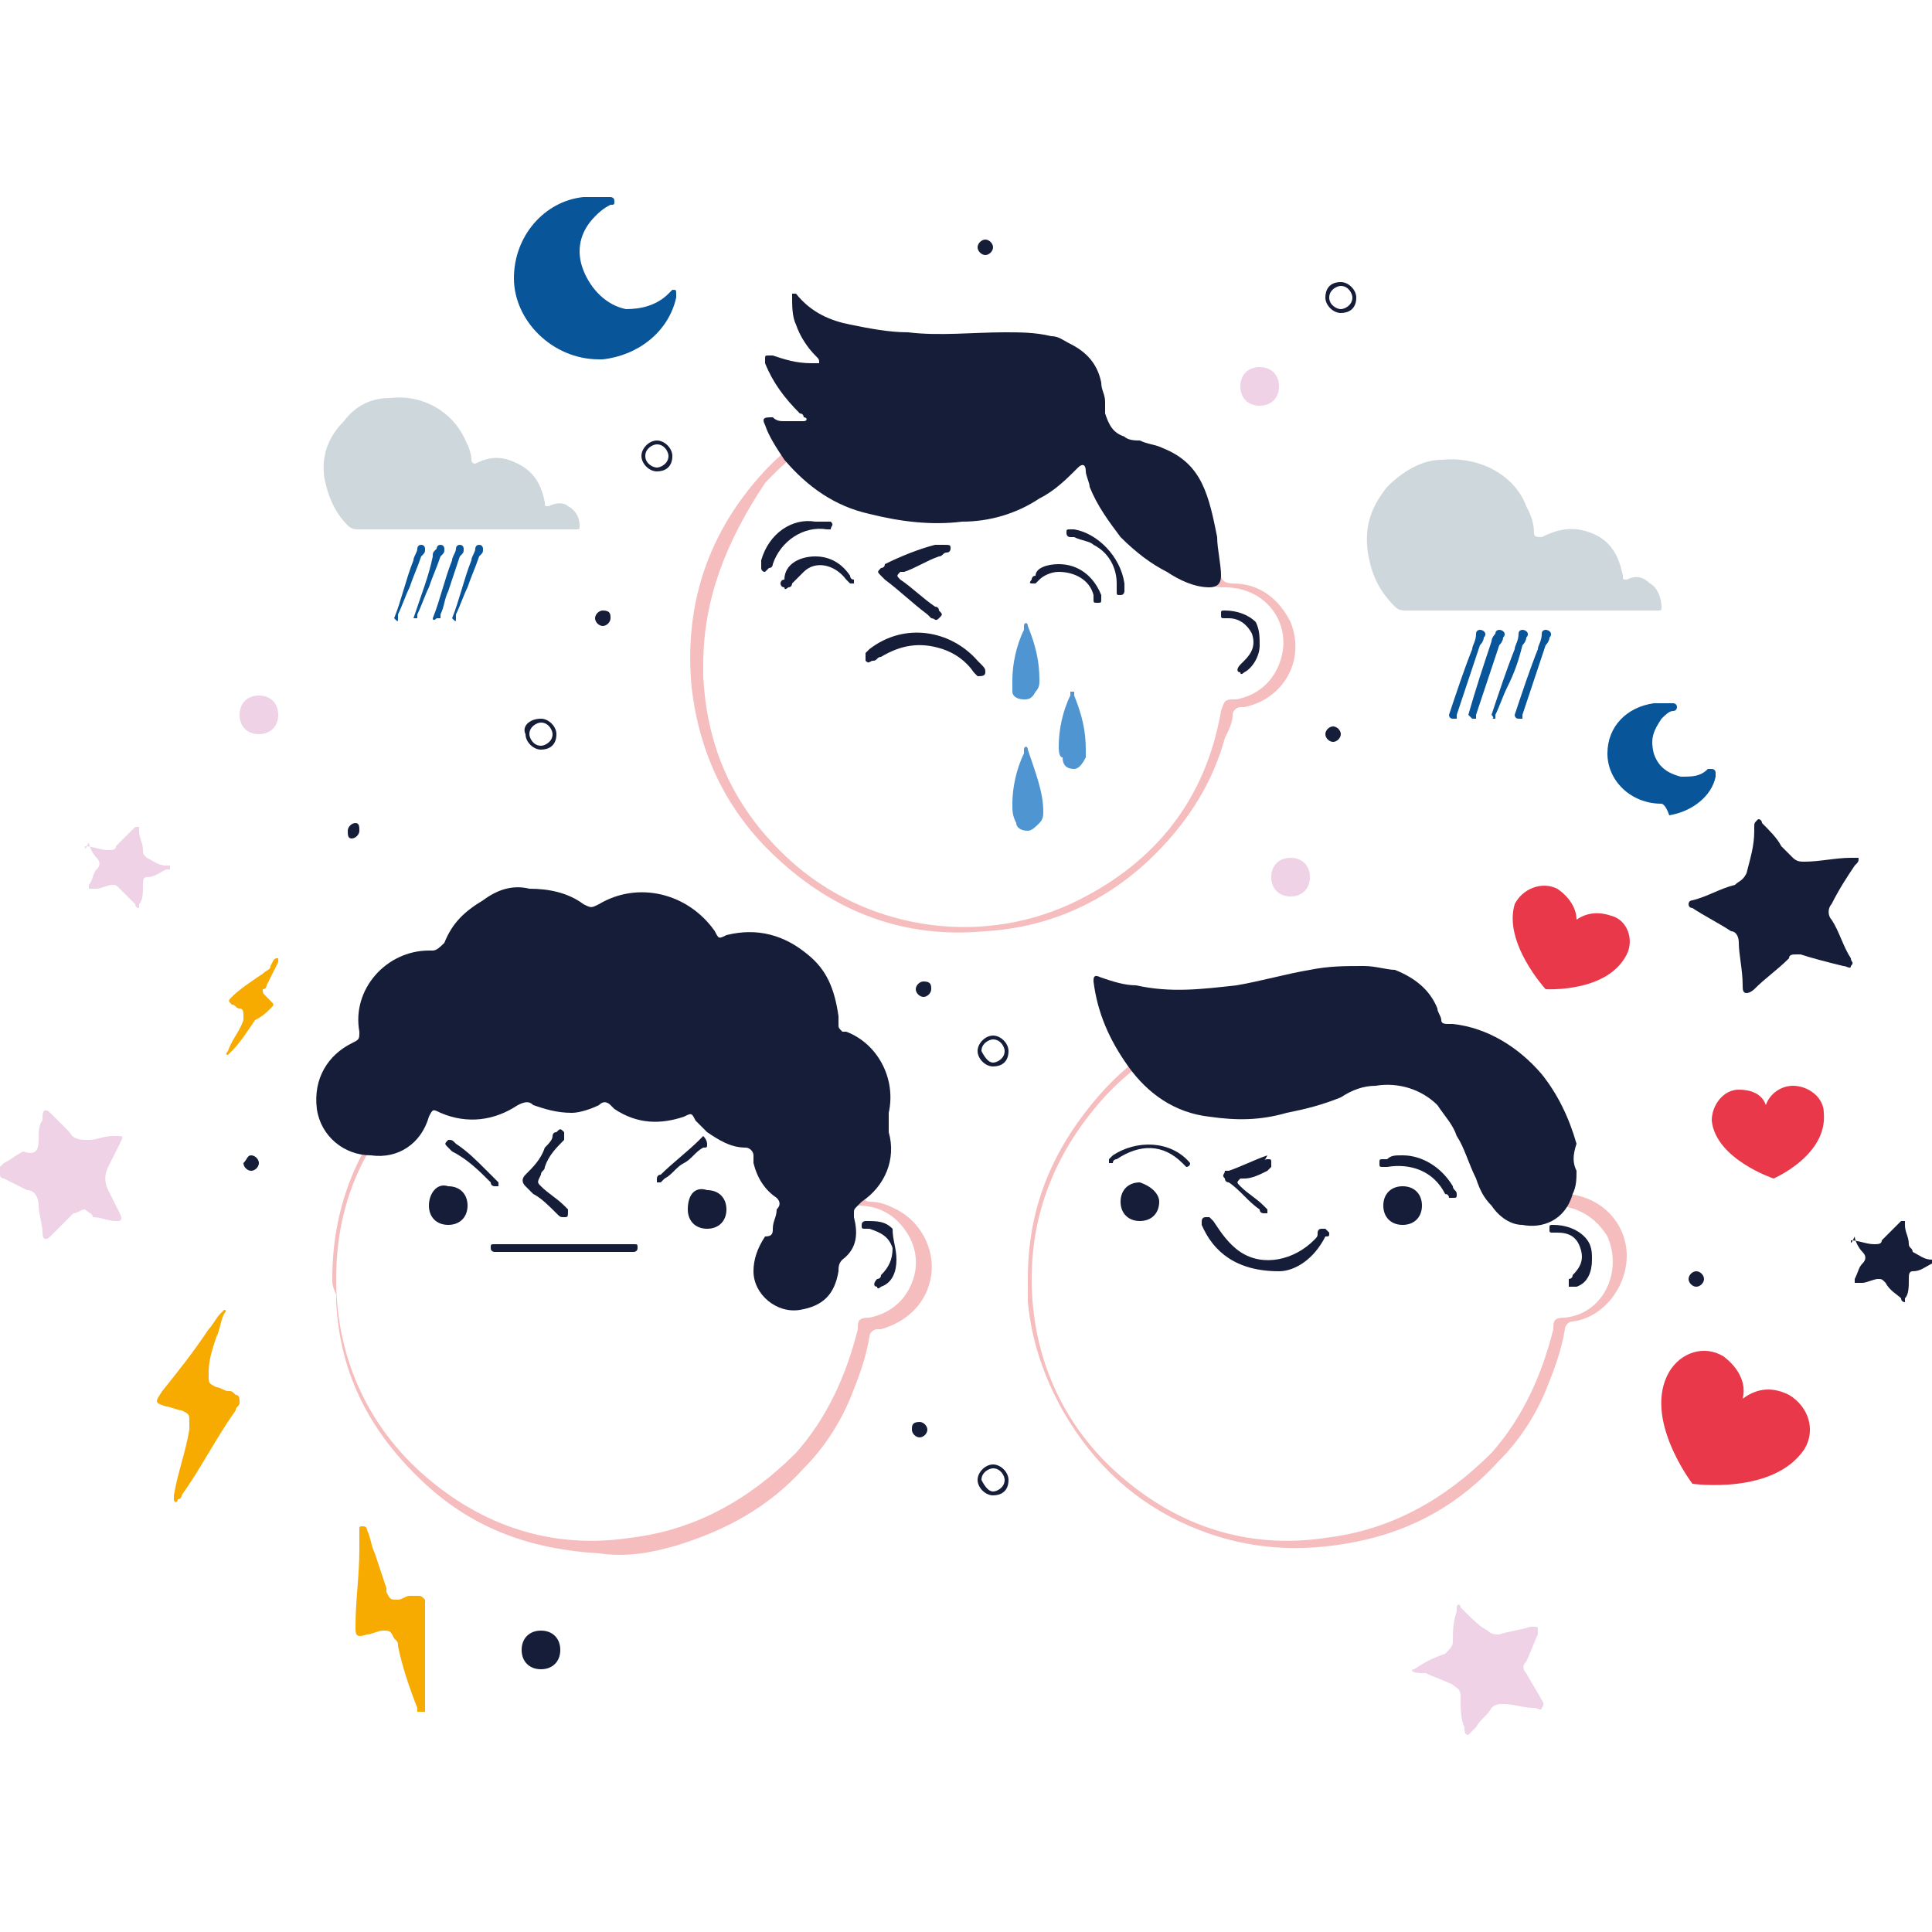 <?xml version="1.0" encoding="utf-8"?>
<!-- Generator: Adobe Illustrator 23.0.0, SVG Export Plug-In . SVG Version: 6.00 Build 0)  -->
<svg version="1.1" id="Capa_1" xmlns="http://www.w3.org/2000/svg" xmlns:xlink="http://www.w3.org/1999/xlink" x="0px" y="0px"
	 viewBox="0 0 50 50" style="enable-background:new 0 0 50 50;" xml:space="preserve">
<style type="text/css">
	.st0{fill:#F6BDBE;}
	.st1{fill:#151D38;}
	.st2{fill:#4E95D1;}
	.st3{fill:#E8384A;}
	.st4{fill:#EFD2E6;}
	.st5{fill:#F7AB00;}
	.st6{fill:#CED8DC;}
	.st7{fill:#09559A;}
</style>
<title>btn_actividades</title>
<g>
	<path class="st0" d="M26.6,33.1c0-1.8,0.6-3.3,1.8-4.7c1.2-1.4,2.8-2.2,4.6-2.3c2-0.2,3.8,0.4,5.3,1.7c0.9,0.8,1.5,1.7,1.9,2.8
		c0,0,0,0,0,0c0,0.2,0.2,0.3,0.4,0.3c0.9,0.1,1.5,0.8,1.5,1.6c0,0.8-0.6,1.6-1.4,1.7c-0.1,0-0.2,0.1-0.2,0.2
		c-0.1,0.6-0.3,1.1-0.5,1.6c-0.3,0.7-0.7,1.3-1.2,1.8c-1,1.1-2.2,1.8-3.7,2.1c-1.5,0.3-2.9,0.2-4.3-0.4c-1.4-0.6-2.5-1.6-3.3-3
		c-0.5-0.9-0.8-1.8-0.9-2.8C26.6,33.5,26.6,33.3,26.6,33.1z M33.5,26.3c-0.2,0-0.4,0-0.7,0c-1.8,0.2-3.3,1-4.4,2.3
		c-1.1,1.3-1.7,2.8-1.7,4.5c0,2,0.8,3.8,2.3,5.1c1.5,1.3,3.3,1.9,5.3,1.6c1.7-0.2,3.1-1,4.3-2.2c0.8-0.9,1.3-2,1.6-3.2
		c0-0.2,0-0.3,0.3-0.3c1-0.1,1.5-1.2,1.1-2.1c-0.3-0.5-0.8-0.8-1.4-0.8c-0.2,0-0.2,0-0.3-0.2c-0.1-0.3-0.2-0.6-0.3-0.9
		C38.5,27.8,36.2,26.3,33.5,26.3z"/>
	<path class="st0" d="M8.6,33.1c0-1.8,0.6-3.3,1.7-4.6c1.2-1.3,2.6-2.1,4.4-2.3c2-0.2,3.7,0.2,5.3,1.5c1,0.8,1.7,1.8,2.2,3
		c0,0.1,0,0.1,0.1,0.2c0,0.1,0.1,0.2,0.2,0.2c0.3,0,0.5,0.1,0.7,0.2c0.6,0.3,1,1,0.9,1.7c-0.1,0.7-0.6,1.2-1.3,1.4c0,0,0,0-0.1,0
		c-0.1,0-0.2,0.1-0.2,0.2c-0.1,0.6-0.3,1.1-0.5,1.6c-0.3,0.7-0.7,1.3-1.2,1.8c-0.9,1-2,1.6-3.3,2c-0.7,0.2-1.3,0.3-2,0.2
		c-1.7-0.1-3.2-0.6-4.5-1.8c-1.4-1.3-2.2-2.8-2.3-4.7c0-0.1,0-0.1,0-0.2C8.6,33.3,8.6,33.2,8.6,33.1z M15.5,26.3c-0.2,0-0.5,0-0.7,0
		c-1.7,0.2-3.1,0.9-4.3,2.2c-1.2,1.3-1.8,2.8-1.8,4.6c0,2,0.8,3.8,2.3,5.1c1.5,1.3,3.3,1.9,5.3,1.6c1.7-0.2,3.1-1,4.3-2.2
		c0.8-0.9,1.3-2,1.6-3.2c0-0.2,0-0.3,0.3-0.3c0.5-0.1,0.9-0.4,1.1-0.9c0.2-0.5,0.1-1-0.2-1.4c-0.3-0.4-0.7-0.6-1.2-0.6
		c-0.2,0-0.2,0-0.3-0.2c-0.1-0.3-0.2-0.6-0.4-0.9C20.5,27.8,18.2,26.3,15.5,26.3z"/>
	<path class="st0" d="M25,10.2c1.8,0,3.4,0.6,4.7,1.8c0.9,0.8,1.5,1.7,1.9,2.8c0,0,0,0,0,0.1c0,0.1,0.1,0.2,0.3,0.2
		c0.7,0,1.2,0.4,1.5,1c0.4,1-0.2,2-1.2,2.2c0,0-0.1,0-0.1,0c-0.1,0-0.2,0.1-0.2,0.2c0,0.2-0.1,0.4-0.2,0.6c-0.3,1.1-0.9,2.1-1.8,3
		c-1.2,1.2-2.7,1.9-4.4,2c-2.1,0.2-3.9-0.5-5.4-1.9c-1.3-1.2-2-2.7-2.2-4.4c-0.2-2.1,0.4-3.9,1.7-5.4c1.2-1.4,2.8-2.1,4.6-2.3
		c0.1,0,0.3,0,0.4,0C24.8,10.2,24.9,10.2,25,10.2z M18.2,17.2c0,0.1,0,0.2,0,0.3c0.1,2,0.9,3.6,2.4,4.9c2,1.7,4.9,2.1,7.3,0.9
		c2-1,3.3-2.6,3.7-4.9c0.1-0.3,0.1-0.3,0.4-0.3c0.5-0.1,0.9-0.4,1.1-0.9c0.4-1-0.3-2-1.4-2c-0.3,0-0.3,0-0.4-0.3
		c-0.4-1.1-1-2.1-1.9-2.9c-1.5-1.3-3.2-1.9-5.2-1.7c-1.7,0.2-3.2,0.9-4.4,2.2C18.8,14,18.2,15.5,18.2,17.2z"/>
	<path class="st1" d="M13.7,23c0.5,0,1,0.1,1.4,0.4c0.2,0.1,0.2,0.1,0.4,0c1-0.6,2.3-0.3,3,0.7c0.1,0.2,0.1,0.2,0.3,0.1
		c0.8-0.2,1.5,0,2.1,0.5c0.5,0.4,0.7,0.9,0.8,1.6c0,0.1,0,0.2,0,0.2c0,0.1,0,0.1,0.1,0.2c0,0,0.1,0,0.1,0c0.8,0.3,1.3,1.2,1.1,2.1
		c0,0.2,0,0.3,0,0.5c0.2,0.7-0.1,1.4-0.7,1.8c0,0,0,0-0.1,0.1c-0.1,0.1-0.1,0.1-0.1,0.2c0,0,0,0.1,0,0.1c0.1,0.4,0.1,0.8-0.3,1.1
		c-0.1,0.1-0.1,0.2-0.1,0.3c-0.1,0.6-0.4,0.9-1,1c-0.6,0.1-1.2-0.4-1.2-1c0-0.3,0.1-0.6,0.3-0.9C20,32,20,31.9,20,31.8
		c0-0.2,0.1-0.3,0.1-0.5c0.1-0.1,0.1-0.2,0-0.3c-0.3-0.2-0.5-0.5-0.6-0.9c0-0.1,0-0.2,0-0.2c0-0.1-0.1-0.2-0.2-0.2
		c-0.4,0-0.7-0.2-1-0.4c-0.1-0.1-0.2-0.2-0.3-0.3c-0.1-0.2-0.1-0.2-0.3-0.1c-0.6,0.2-1.2,0.2-1.8-0.2c0,0-0.1-0.1-0.1-0.1
		c-0.1-0.1-0.2-0.1-0.3,0c-0.2,0.1-0.5,0.2-0.7,0.2c-0.4,0-0.7-0.1-1-0.2c-0.1-0.1-0.2-0.1-0.4,0c-0.6,0.4-1.3,0.5-2,0.2
		c-0.2-0.1-0.2-0.1-0.3,0.1c-0.2,0.7-0.8,1.1-1.5,1c-0.7,0-1.3-0.5-1.4-1.2c-0.1-0.8,0.3-1.4,0.9-1.7c0.2-0.1,0.2-0.1,0.2-0.3
		c-0.2-1.1,0.7-2.1,1.8-2.1c0,0,0.1,0,0.1,0c0.1,0,0.2-0.1,0.3-0.2c0.2-0.5,0.5-0.8,1-1.1C12.9,23,13.3,22.9,13.7,23z"/>
	<path class="st1" d="M20.3,10.9c0.1,0,0.3,0,0.4,0c0,0,0.1,0,0.1,0c0.1,0,0.1-0.1,0-0.1c0,0,0-0.1-0.1-0.1
		c-0.4-0.4-0.7-0.8-0.9-1.3c0,0,0,0,0-0.1c0-0.1,0-0.1,0.1-0.1c0,0,0.1,0,0.1,0c0.3,0.1,0.6,0.2,1,0.2c0.1,0,0.1,0,0.2,0
		c0-0.1,0-0.1-0.1-0.2c-0.2-0.2-0.4-0.5-0.5-0.8c-0.1-0.2-0.1-0.5-0.1-0.7c0,0,0-0.1,0-0.1c0,0,0.1,0,0.1,0C21,8.1,21.5,8.3,22,8.4
		c0.5,0.1,1,0.2,1.5,0.2c0.8,0.1,1.7,0,2.5,0c0.4,0,0.8,0,1.2,0.1c0.2,0,0.3,0.1,0.5,0.2c0.4,0.2,0.7,0.5,0.8,1
		c0,0.2,0.1,0.3,0.1,0.5c0,0.1,0,0.2,0,0.3c0.1,0.3,0.2,0.5,0.5,0.6c0.1,0.1,0.3,0.1,0.4,0.1c0.2,0.1,0.4,0.1,0.6,0.2
		c0.5,0.2,0.8,0.5,1,0.9c0.2,0.4,0.3,0.9,0.4,1.4c0,0.3,0.1,0.7,0.1,1c0,0.2-0.1,0.3-0.3,0.3c-0.4,0-0.8-0.2-1.1-0.4
		c-0.4-0.2-0.8-0.5-1.2-0.9c-0.3-0.4-0.6-0.8-0.8-1.3c0-0.1-0.1-0.3-0.1-0.4c0-0.2-0.1-0.2-0.2-0.1c-0.3,0.3-0.6,0.6-1,0.8
		c-0.6,0.4-1.3,0.6-2,0.6c-0.8,0.1-1.6,0-2.4-0.2c-0.9-0.2-1.6-0.7-2.2-1.4c-0.2-0.3-0.4-0.6-0.5-0.9c-0.1-0.2,0-0.2,0.2-0.2
		C20.1,10.9,20.2,10.9,20.3,10.9C20.3,10.9,20.3,10.9,20.3,10.9z"/>
	<path class="st1" d="M40.8,30.3c0,0.2,0,0.4-0.1,0.6c-0.2,0.7-0.8,0.9-1.3,0.8c-0.3,0-0.6-0.2-0.8-0.5c-0.2-0.2-0.3-0.4-0.4-0.7
		c-0.2-0.4-0.3-0.8-0.5-1.1c-0.1-0.3-0.3-0.5-0.5-0.8c-0.4-0.4-1-0.6-1.6-0.5c-0.3,0-0.6,0.1-0.9,0.3c-0.5,0.2-0.9,0.3-1.4,0.4
		C32.6,29,32,29,31.3,28.9c-0.9-0.1-1.6-0.6-2.1-1.3c-0.5-0.7-0.8-1.4-0.9-2.2c0,0,0,0,0,0c0-0.1,0-0.2,0.2-0.1
		c0.3,0.1,0.6,0.2,0.9,0.2c0.9,0.2,1.7,0.1,2.6,0c0.6-0.1,1.3-0.3,1.9-0.4c0.5-0.1,0.9-0.1,1.4-0.1c0.3,0,0.6,0.1,0.8,0.1
		c0.5,0.2,0.9,0.5,1.1,1c0,0.1,0.1,0.2,0.1,0.3c0,0.1,0.1,0.1,0.2,0.1c0,0,0,0,0.1,0c0.9,0.1,1.7,0.6,2.3,1.3
		c0.4,0.5,0.7,1.1,0.9,1.8C40.7,29.9,40.7,30.1,40.8,30.3z"/>
	<path class="st1" d="M33.1,32.9c-1.1,0-1.7-0.5-2-1.2c0,0,0-0.1,0-0.1c0,0,0-0.1,0.1-0.1c0,0,0.1,0,0.1,0c0,0,0.1,0.1,0.1,0.1
		c0.2,0.3,0.4,0.6,0.7,0.8c0.6,0.4,1.4,0.2,1.9-0.3c0.1-0.1,0.1-0.1,0.1-0.2c0,0,0-0.1,0.1-0.1c0,0,0.1,0,0.1,0c0,0,0.1,0.1,0.1,0.1
		c0,0.1,0,0.1-0.1,0.1C34,32.6,33.5,32.9,33.1,32.9z"/>
	<path class="st1" d="M35.8,31.2c0-0.3,0.2-0.5,0.5-0.5c0.3,0,0.5,0.2,0.5,0.5c0,0.3-0.2,0.5-0.5,0.5C36,31.7,35.8,31.5,35.8,31.2z"
		/>
	<path class="st1" d="M30,31.1c0,0.3-0.2,0.5-0.5,0.5c-0.3,0-0.5-0.2-0.5-0.5c0-0.3,0.2-0.5,0.5-0.5C29.8,30.7,30,30.9,30,31.1z"/>
	<path class="st1" d="M32.8,30c0.1,0,0.1,0,0.1,0.1c0,0,0,0.1,0,0.1c0,0-0.1,0.1-0.1,0.1c-0.2,0.1-0.4,0.2-0.6,0.2c0,0-0.1,0-0.1,0
		c-0.1,0.1-0.1,0.1,0,0.2c0.2,0.2,0.4,0.3,0.6,0.5c0,0,0.1,0.1,0.1,0.1c0,0,0,0.1,0,0.1c0,0-0.1,0-0.1,0c0,0-0.1,0-0.1-0.1
		c-0.3-0.2-0.5-0.5-0.8-0.7c0,0-0.1,0-0.1-0.1c-0.1-0.1,0-0.1,0-0.2c0,0,0.1,0,0.1,0c0.3-0.1,0.7-0.3,1-0.4
		C32.7,30.1,32.7,30,32.8,30z"/>
	<path class="st1" d="M36.3,29.9c0.5,0,1,0.3,1.3,0.8c0,0.1,0.1,0.1,0.1,0.2c0,0.1,0,0.1-0.1,0.1c-0.1,0-0.1,0-0.1,0
		c0,0,0-0.1-0.1-0.1c-0.3-0.6-0.9-0.8-1.5-0.7c0,0-0.1,0-0.1,0c-0.1,0-0.1,0-0.1-0.1c0-0.1,0-0.1,0.1-0.1c0,0,0.1,0,0.1,0
		C36,29.9,36.1,29.9,36.3,29.9z"/>
	<path class="st1" d="M30.8,30.1c0,0.1-0.1,0.1-0.1,0.1c0,0-0.1-0.1-0.1-0.1c-0.5-0.5-1.1-0.5-1.7-0.1c0,0-0.1,0-0.1,0.1
		c0,0-0.1,0-0.1,0c0,0,0-0.1,0-0.1c0,0,0.1-0.1,0.1-0.1c0.6-0.4,1.5-0.4,2,0.2C30.8,30,30.8,30.1,30.8,30.1z"/>
	<path class="st1" d="M41.2,32.6c0,0.3-0.1,0.6-0.4,0.7c0,0-0.1,0-0.1,0c0,0-0.1,0-0.1,0c0-0.1,0-0.1,0-0.2c0,0,0.1,0,0.1-0.1
		c0.2-0.2,0.3-0.4,0.2-0.7c-0.1-0.3-0.3-0.4-0.6-0.4c0,0-0.1,0-0.1,0c-0.1,0-0.1,0-0.1-0.1c0-0.1,0-0.1,0.1-0.1
		c0.3,0,0.6,0.1,0.8,0.3C41.2,32.2,41.2,32.4,41.2,32.6z"/>
	<path class="st1" d="M14.6,32.4c-0.5,0-1.1,0-1.6,0c-0.1,0-0.1,0-0.2,0c0,0-0.1,0-0.1-0.1c0-0.1,0-0.1,0.1-0.1c0.1,0,0.1,0,0.2,0
		c0.6,0,1.2,0,1.8,0c0.5,0,0.9,0,1.4,0c0.1,0,0.1,0,0.2,0c0.1,0,0.1,0,0.1,0.1c0,0.1-0.1,0.1-0.1,0.1c0,0-0.1,0-0.1,0
		C15.6,32.4,15.1,32.4,14.6,32.4z"/>
	<path class="st1" d="M18.3,30.8c0.3,0,0.5,0.2,0.5,0.5c0,0.3-0.2,0.5-0.5,0.5c-0.3,0-0.5-0.2-0.5-0.5C17.8,30.9,18,30.7,18.3,30.8z
		"/>
	<path class="st1" d="M11.6,30.7c0.3,0,0.5,0.2,0.5,0.5c0,0.3-0.2,0.5-0.5,0.5c-0.3,0-0.5-0.2-0.5-0.5
		C11.1,30.9,11.3,30.6,11.6,30.7z"/>
	<path class="st1" d="M14.6,31.5c-0.1,0-0.1,0-0.2-0.1c-0.2-0.2-0.4-0.4-0.6-0.5c-0.1-0.1-0.1-0.1-0.2-0.2c-0.1-0.1-0.1-0.2,0-0.3
		c0.2-0.2,0.4-0.4,0.5-0.7c0.1-0.1,0.2-0.2,0.2-0.3c0,0,0-0.1,0.1-0.1c0.1-0.1,0.1-0.1,0.2,0c0,0,0,0.1,0,0.2
		c-0.2,0.2-0.4,0.4-0.5,0.7c0,0.1-0.1,0.1-0.1,0.2c-0.1,0.2-0.1,0.2,0,0.3c0.2,0.2,0.4,0.3,0.6,0.5c0,0,0.1,0.1,0.1,0.1
		C14.7,31.5,14.7,31.5,14.6,31.5z"/>
	<path class="st1" d="M23.2,32.6c0,0.3-0.1,0.6-0.4,0.7c0,0-0.1,0.1-0.1,0c-0.1,0-0.1-0.1,0-0.2c0,0,0.1,0,0.1-0.1
		c0.2-0.2,0.3-0.4,0.3-0.7c-0.1-0.3-0.3-0.4-0.6-0.5c0,0-0.1,0-0.1,0c-0.1,0-0.1,0-0.1-0.1c0-0.1,0.1-0.1,0.1-0.1
		c0.3,0,0.5,0,0.7,0.2C23.1,32.1,23.2,32.3,23.2,32.6z"/>
	<path class="st1" d="M18.3,29.6c0,0.1,0,0.1-0.1,0.1c-0.2,0.1-0.3,0.3-0.5,0.4c-0.2,0.1-0.3,0.3-0.5,0.4c0,0-0.1,0.1-0.1,0.1
		c0,0-0.1,0-0.1,0c0,0,0-0.1,0-0.1c0,0,0-0.1,0.1-0.1c0.3-0.3,0.7-0.6,1-0.9c0,0,0.1-0.1,0.1-0.1C18.3,29.5,18.3,29.6,18.3,29.6z"/>
	<path class="st1" d="M11.6,29.5c0.1,0,0.1,0,0.2,0.1c0.3,0.2,0.5,0.4,0.8,0.7c0.1,0.1,0.1,0.1,0.2,0.2c0,0,0.1,0.1,0.1,0.1
		c0,0,0,0.1,0,0.1c0,0-0.1,0-0.1,0c0,0-0.1,0-0.1-0.1c-0.3-0.3-0.6-0.6-1-0.8c0,0-0.1-0.1-0.1-0.1C11.5,29.6,11.5,29.6,11.6,29.5z"
		/>
	<path class="st2" d="M27.4,19.3c0-0.4,0.1-0.9,0.3-1.3c0,0,0,0,0-0.1c0,0,0.1,0,0.1,0c0,0,0,0,0,0.1c0.2,0.5,0.3,0.9,0.3,1.4
		c0,0.1,0,0.2,0,0.2c-0.1,0.2-0.2,0.3-0.3,0.3c-0.2,0-0.3-0.1-0.3-0.3C27.4,19.6,27.4,19.4,27.4,19.3z"/>
	<path class="st2" d="M26.2,20.8c0-0.4,0.1-0.9,0.3-1.3c0,0,0,0,0-0.1c0-0.1,0.1-0.1,0.1,0c0,0,0,0,0,0C26.8,20,27,20.5,27,21
		c0,0.1,0,0.2-0.1,0.3c-0.1,0.1-0.2,0.2-0.3,0.2c-0.2,0-0.3-0.1-0.3-0.2C26.2,21.1,26.2,21,26.2,20.8z"/>
	<path class="st2" d="M26.2,17.6c0-0.4,0.1-0.9,0.3-1.3c0,0,0,0,0-0.1c0-0.1,0.1-0.1,0.1,0c0,0,0,0,0,0c0.2,0.5,0.3,0.9,0.3,1.4
		c0,0.1,0,0.2-0.1,0.3c-0.1,0.2-0.2,0.2-0.3,0.2c-0.2,0-0.3-0.1-0.3-0.2C26.2,17.9,26.2,17.7,26.2,17.6z"/>
	<path class="st1" d="M24.6,14.2c0,0,0,0.1-0.1,0.1c-0.1,0-0.1,0.1-0.2,0.1c-0.3,0.1-0.6,0.3-0.9,0.4c0,0-0.1,0-0.1,0
		c-0.1,0.1-0.1,0.1,0,0.2c0.3,0.2,0.6,0.5,0.9,0.7c0,0,0.1,0,0.1,0.1c0.1,0.1,0.1,0.1,0,0.2c-0.1,0.1-0.1,0-0.2,0c0,0,0,0-0.1-0.1
		c-0.4-0.3-0.7-0.6-1.1-0.9c0,0-0.1-0.1-0.1-0.1c-0.1-0.1-0.1-0.1,0-0.2c0,0,0.1,0,0.1-0.1c0.4-0.2,0.9-0.4,1.3-0.5
		c0.1,0,0.1,0,0.2,0C24.6,14.1,24.6,14.1,24.6,14.2z"/>
	<path class="st1" d="M25.5,17.4c0,0.1-0.1,0.1-0.2,0.1c0,0-0.1-0.1-0.1-0.1c-0.2-0.3-0.5-0.5-0.8-0.6c-0.6-0.2-1.1-0.1-1.6,0.2
		c-0.1,0-0.1,0.1-0.2,0.1c-0.1,0-0.1,0.1-0.2,0c0-0.1,0-0.1,0-0.2c0,0,0.1-0.1,0.1-0.1c0.9-0.7,2.1-0.5,2.8,0.3
		C25.5,17.3,25.5,17.3,25.5,17.4z"/>
	<path class="st1" d="M21.1,14.4c0.4,0,0.7,0.2,0.9,0.5c0,0,0,0.1,0.1,0.1c0,0.1,0,0.1,0,0.1c-0.1,0-0.1,0-0.1,0
		c0,0-0.1-0.1-0.1-0.1c-0.3-0.4-0.8-0.5-1.1-0.2c-0.1,0.1-0.2,0.2-0.3,0.3c0,0,0,0.1-0.1,0.1c0,0-0.1,0.1-0.1,0
		c-0.1,0-0.1-0.1-0.1-0.1c0,0,0-0.1,0.1-0.1C20.3,14.6,20.7,14.4,21.1,14.4z"/>
	<path class="st1" d="M27.4,14.6c0.5,0,0.9,0.3,1.1,0.8c0,0,0,0.1,0,0.1c0,0.1,0,0.1-0.1,0.1c-0.1,0-0.1,0-0.1-0.1c0,0,0-0.1,0-0.1
		c-0.1-0.4-0.5-0.6-0.9-0.6c-0.2,0-0.4,0.1-0.5,0.2c0,0-0.1,0.1-0.1,0.1c0,0-0.1,0-0.1,0c-0.1,0,0-0.1,0-0.1c0,0,0-0.1,0.1-0.1
		C26.8,14.7,27.1,14.6,27.4,14.6z"/>
	<path class="st1" d="M21.1,13.5c0.1,0,0.2,0,0.3,0c0,0,0.1,0,0.1,0c0.1,0.1,0,0.1,0,0.2c0,0-0.1,0-0.1,0c-0.6-0.1-1.2,0.3-1.4,0.9
		c0,0,0,0.1-0.1,0.1c0,0-0.1,0.1-0.1,0.1c-0.1,0-0.1-0.1-0.1-0.1c0-0.1,0-0.1,0-0.2C19.9,13.8,20.5,13.4,21.1,13.5z"/>
	<path class="st1" d="M29.1,15.1c0,0.1,0,0.1,0,0.2c0,0,0,0.1-0.1,0.1c-0.1,0-0.1,0-0.1-0.1c0-0.1,0-0.1,0-0.2c0-0.4-0.2-0.8-0.6-1
		c-0.1-0.1-0.3-0.1-0.5-0.2c0,0-0.1,0-0.1,0c-0.1,0-0.1-0.1-0.1-0.1c0-0.1,0-0.1,0.1-0.1c0,0,0.1,0,0.1,0
		C28.4,13.8,29,14.4,29.1,15.1z"/>
	<path class="st1" d="M32.6,16.7c0,0.3-0.2,0.6-0.4,0.7c0,0-0.1,0.1-0.1,0c-0.1,0-0.1-0.1,0-0.2c0,0,0.1-0.1,0.1-0.1
		c0.2-0.2,0.3-0.4,0.2-0.7c-0.1-0.2-0.3-0.4-0.6-0.4c0,0-0.1,0-0.1,0c-0.1,0-0.1,0-0.1-0.1c0-0.1,0-0.1,0.1-0.1
		c0.3,0,0.6,0.1,0.8,0.3C32.6,16.3,32.6,16.5,32.6,16.7z"/>
	<path class="st3" d="M43.8,38.4c0,0,2.1,0.3,2.9-0.9c0.3-0.5,0.1-1.1-0.4-1.4c-0.4-0.2-0.8-0.2-1.2,0.1h0c0.1-0.4-0.1-0.8-0.5-1.1
		c-0.5-0.3-1.1-0.1-1.4,0.4C42.5,36.7,43.8,38.4,43.8,38.4"/>
	<path class="st3" d="M45.9,30.5c0,0,1.4-0.6,1.3-1.7c0-0.4-0.4-0.7-0.8-0.7c-0.3,0-0.6,0.2-0.7,0.5l0,0c-0.1-0.3-0.4-0.4-0.7-0.4
		c-0.4,0-0.7,0.4-0.7,0.8C44.4,30,45.9,30.5,45.9,30.5"/>
	<path class="st3" d="M40,25.6c0,0,1.6,0.1,2.1-0.9c0.2-0.4,0-0.9-0.4-1c-0.3-0.1-0.6-0.1-0.9,0.1l0,0c0-0.3-0.2-0.6-0.5-0.8
		c-0.4-0.2-0.9,0-1.1,0.4C38.9,24.4,40,25.6,40,25.6"/>
	<path class="st1" d="M46.5,24.7c-0.1,0-0.2,0-0.2,0.1c-0.3,0.3-0.6,0.5-0.9,0.8c0,0-0.1,0.1-0.2,0.1c-0.1,0-0.1-0.1-0.1-0.2
		c0-0.4-0.1-0.8-0.1-1.1c0-0.2-0.1-0.3-0.2-0.3c-0.3-0.2-0.7-0.4-1-0.6c0,0-0.1,0-0.1-0.1c0-0.1,0.1-0.1,0.1-0.1
		c0.4-0.1,0.7-0.3,1.1-0.4c0.1-0.1,0.2-0.1,0.3-0.3c0.1-0.4,0.2-0.7,0.2-1.1c0,0,0,0,0-0.1c0-0.1,0-0.1,0.1-0.2
		c0.1,0,0.1,0.1,0.1,0.1c0.2,0.2,0.4,0.4,0.5,0.6c0.1,0.1,0.2,0.2,0.3,0.3c0.1,0.1,0.2,0.1,0.3,0.1c0.4,0,0.8-0.1,1.2-0.1
		c0.1,0,0.1,0,0.2,0c0,0.1,0,0.1-0.1,0.2c-0.2,0.3-0.4,0.6-0.6,1c-0.1,0.1-0.1,0.3,0,0.4c0.2,0.3,0.3,0.7,0.5,1c0,0.1,0.1,0.1,0,0.2
		c0,0.1-0.1,0-0.2,0c-0.4-0.1-0.8-0.2-1.1-0.3C46.6,24.7,46.5,24.7,46.5,24.7z"/>
	<path class="st1" d="M47.9,32.1C47.9,32.1,48,32.1,47.9,32.1c0.2,0,0.4,0.1,0.6,0.1c0.1,0,0.2,0,0.2-0.1c0.1-0.1,0.2-0.2,0.4-0.4
		c0,0,0,0,0.1-0.1c0,0,0.1,0,0.1,0c0,0,0,0.1,0,0.1c0,0.2,0.1,0.3,0.1,0.5c0,0.1,0.1,0.1,0.1,0.2c0.2,0.1,0.3,0.2,0.5,0.2
		c0,0,0,0,0.1,0c0,0,0,0.1,0,0.1c0,0,0,0-0.1,0c-0.2,0.1-0.3,0.2-0.5,0.2c-0.1,0-0.1,0.1-0.1,0.2c0,0.2,0,0.4-0.1,0.5
		c0,0,0,0.1,0,0.1c0,0-0.1,0-0.1-0.1c-0.1-0.1-0.3-0.2-0.4-0.4c-0.1-0.1-0.1-0.1-0.2-0.1c-0.1,0-0.3,0.1-0.4,0.1c0,0-0.1,0-0.1,0
		c0,0-0.1,0-0.1,0c0,0,0-0.1,0-0.1c0.1-0.2,0.1-0.3,0.2-0.4c0.1-0.1,0.1-0.2,0-0.3c-0.1-0.1-0.2-0.3-0.2-0.4
		C47.9,32.2,47.9,32.2,47.9,32.1C47.8,32.1,47.9,32.1,47.9,32.1z"/>
	<path class="st4" d="M2.2,21.9C2.2,21.9,2.3,21.9,2.2,21.9c0.2,0,0.4,0.1,0.6,0.1c0.1,0,0.2,0,0.2-0.1c0.1-0.1,0.2-0.2,0.4-0.4
		c0,0,0,0,0.1-0.1c0,0,0.1,0,0.1,0c0,0,0,0.1,0,0.1c0,0.2,0.1,0.3,0.1,0.5c0,0.1,0,0.1,0.1,0.2c0.2,0.1,0.3,0.2,0.5,0.2
		c0,0,0,0,0.1,0c0,0,0,0.1,0,0.1c0,0,0,0-0.1,0c-0.2,0.1-0.3,0.2-0.5,0.2c-0.1,0-0.1,0.1-0.1,0.2c0,0.2,0,0.4-0.1,0.5
		c0,0,0,0.1,0,0.1c0,0-0.1,0-0.1-0.1c-0.1-0.1-0.2-0.2-0.4-0.4c-0.1-0.1-0.1-0.1-0.2-0.1c-0.1,0-0.3,0.1-0.4,0.1c0,0-0.1,0-0.1,0
		c0,0-0.1,0-0.1,0c0,0,0-0.1,0-0.1c0.1-0.1,0.1-0.3,0.2-0.4c0.1-0.1,0.1-0.2,0-0.3c-0.1-0.1-0.2-0.3-0.2-0.4C2.2,22,2.2,22,2.2,21.9
		C2.1,21.9,2.2,21.9,2.2,21.9z"/>
	<path class="st4" d="M36.6,43.2C36.6,43.2,36.6,43.1,36.6,43.2c0.3-0.2,0.5-0.3,0.8-0.4c0.1-0.1,0.2-0.2,0.2-0.3
		c0-0.3,0-0.5,0.1-0.8c0,0,0-0.1,0-0.1c0-0.1,0.1-0.1,0.1,0c0,0,0.1,0.1,0.1,0.1c0.2,0.2,0.4,0.4,0.6,0.5c0.1,0.1,0.2,0.1,0.3,0.1
		c0.3-0.1,0.5-0.1,0.8-0.2c0,0,0.1,0,0.1,0c0.1,0,0.1,0,0.1,0.1c0,0,0,0.1,0,0.1c-0.1,0.2-0.2,0.5-0.3,0.7c-0.1,0.1-0.1,0.2,0,0.3
		c0.1,0.2,0.3,0.5,0.4,0.7c0,0,0.1,0.1,0,0.2c0,0.1-0.1,0-0.2,0c-0.3,0-0.5-0.1-0.8-0.1c-0.1,0-0.2,0-0.3,0.1
		c-0.1,0.2-0.3,0.3-0.4,0.5c0,0-0.1,0.1-0.1,0.1c0,0-0.1,0.1-0.1,0.1c-0.1,0-0.1-0.1-0.1-0.2c-0.1-0.2-0.1-0.5-0.1-0.8
		c0-0.2-0.1-0.2-0.2-0.3c-0.2-0.1-0.5-0.2-0.7-0.3c0,0-0.1,0-0.1,0C36.5,43.3,36.5,43.2,36.6,43.2z"/>
	<path class="st5" d="M4.5,38.8c0,0,0-0.1,0-0.1c0.1-0.6,0.3-1.1,0.4-1.7c0-0.1,0-0.1,0-0.2c0-0.2,0-0.2-0.2-0.3
		c-0.1,0-0.3-0.1-0.4-0.1c-0.3-0.1-0.3-0.1-0.1-0.4C4.6,35.5,5,35,5.4,34.4c0.1-0.1,0.2-0.3,0.3-0.4c0,0,0.1-0.1,0.1-0.1
		c0.1,0,0,0.1,0,0.1c-0.1,0.2-0.1,0.4-0.2,0.6c-0.1,0.3-0.2,0.6-0.2,0.9c0,0,0,0,0,0.1c0,0.2,0,0.2,0.2,0.3c0.1,0,0.2,0.1,0.3,0.1
		c0.1,0,0.1,0,0.2,0.1c0.1,0,0.1,0.1,0.1,0.2c0,0.1-0.1,0.1-0.1,0.2c-0.5,0.7-0.9,1.5-1.4,2.2c0,0,0,0.1-0.1,0.1
		C4.6,38.9,4.5,38.9,4.5,38.8C4.5,38.9,4.5,38.8,4.5,38.8z"/>
	<path class="st5" d="M10.8,44.3c0,0,0-0.1,0-0.1c-0.2-0.5-0.4-1.1-0.5-1.6c0-0.1,0-0.1-0.1-0.2c-0.1-0.2-0.1-0.2-0.3-0.2
		c-0.1,0-0.3,0.1-0.4,0.1c-0.3,0.1-0.3,0-0.3-0.2c0-0.7,0.1-1.3,0.1-2c0-0.2,0-0.3,0-0.5c0-0.1,0-0.1,0.1-0.1c0.1,0,0.1,0.1,0.1,0.1
		c0.1,0.2,0.1,0.4,0.2,0.6c0.1,0.3,0.2,0.6,0.3,0.9c0,0,0,0,0,0.1c0.1,0.2,0.1,0.2,0.3,0.2c0.1,0,0.2-0.1,0.3-0.1c0.1,0,0.1,0,0.2,0
		c0.1,0,0.1,0,0.2,0.1c0,0.1,0,0.1,0,0.2c0,0.9,0,1.7,0,2.6c0,0,0,0.1,0,0.1C11,44.3,10.9,44.3,10.8,44.3
		C10.9,44.4,10.8,44.3,10.8,44.3z"/>
	<path class="st4" d="M2.2,31.3c-0.1,0-0.2,0.1-0.3,0.1c-0.2,0.2-0.3,0.3-0.5,0.5c0,0-0.1,0.1-0.1,0.1c-0.1,0.1-0.2,0.1-0.2-0.1
		c0-0.2-0.1-0.5-0.1-0.7c0-0.2-0.1-0.4-0.3-0.4c-0.2-0.1-0.4-0.2-0.6-0.3c0,0-0.1,0-0.1-0.1c-0.1,0-0.1-0.1,0-0.2
		c0,0,0.1-0.1,0.1-0.1c0.2-0.1,0.3-0.2,0.5-0.3C0.9,29.9,1,29.8,1,29.5c0-0.2,0-0.4,0.1-0.5c0,0,0-0.1,0-0.1c0-0.2,0.1-0.2,0.2-0.1
		c0,0,0.1,0.1,0.1,0.1c0.1,0.1,0.3,0.3,0.4,0.4c0.1,0.2,0.3,0.2,0.5,0.2c0.2,0,0.4-0.1,0.6-0.1c0,0,0.1,0,0.1,0c0.2,0,0.2,0,0.1,0.2
		c-0.1,0.2-0.2,0.4-0.3,0.6c-0.1,0.2-0.1,0.4,0,0.6c0.1,0.2,0.2,0.4,0.3,0.6c0.1,0.2,0,0.2-0.1,0.2c-0.2,0-0.4-0.1-0.6-0.1
		C2.4,31.4,2.3,31.4,2.2,31.3z"/>
	<path class="st5" d="M7.2,24.8c0,0,0,0.1,0,0.1c-0.1,0.2-0.2,0.4-0.3,0.6c0,0,0,0.1-0.1,0.1c0,0.1,0,0.1,0.1,0.2
		c0,0,0.1,0.1,0.1,0.1c0.1,0.1,0.1,0.1,0,0.2c-0.1,0.1-0.2,0.2-0.4,0.3C6.4,26.7,6.2,27,6,27.2c0,0-0.1,0.1-0.1,0.1
		c-0.1,0,0-0.1,0-0.1c0.1-0.3,0.3-0.5,0.4-0.8c0,0,0-0.1,0-0.1c0-0.1,0-0.2-0.1-0.2c-0.1,0-0.1-0.1-0.2-0.1c-0.1-0.1-0.1-0.1,0-0.2
		c0.2-0.2,0.5-0.4,0.8-0.6c0.1-0.1,0.2-0.1,0.2-0.2C7.1,24.8,7.1,24.8,7.2,24.8C7.2,24.8,7.2,24.8,7.2,24.8z"/>
	<path class="st1" d="M11.5,24.5C11.5,24.5,11.5,24.4,11.5,24.5c0.1-0.1,0.1-0.1,0.1-0.1c0,0,0.1,0.1,0.1,0.1
		c0.1,0.2,0.3,0.4,0.4,0.6c0.1,0.1,0.2,0.2,0.3,0.1c0.2-0.1,0.3-0.1,0.3,0.1c0.1,0.4,0.2,0.8,0.3,1.3c0,0.1,0.1,0.1,0,0.2
		c-0.1,0-0.1-0.1-0.1-0.1c-0.1-0.2-0.3-0.4-0.4-0.6c0-0.1-0.1-0.1-0.1-0.2c-0.1-0.1-0.1-0.1-0.2,0c-0.1,0-0.1,0.1-0.2,0.1
		c-0.1,0.1-0.2,0-0.2-0.1c0,0,0,0,0-0.1C11.7,25.4,11.6,25,11.5,24.5C11.5,24.6,11.5,24.5,11.5,24.5z"/>
	<path class="st4" d="M6.7,19c-0.3,0-0.5-0.2-0.5-0.5c0-0.3,0.2-0.5,0.5-0.5c0.3,0,0.5,0.2,0.5,0.5C7.2,18.8,7,19,6.7,19z"/>
	<path class="st4" d="M33.4,23.2c-0.3,0-0.5-0.2-0.5-0.5c0-0.3,0.2-0.5,0.5-0.5c0.3,0,0.5,0.2,0.5,0.5C33.9,23,33.7,23.2,33.4,23.2z
		"/>
	<path class="st4" d="M32.6,10.5c-0.3,0-0.5-0.2-0.5-0.5c0-0.3,0.2-0.5,0.5-0.5c0.3,0,0.5,0.2,0.5,0.5
		C33.1,10.3,32.9,10.5,32.6,10.5z"/>
	<path class="st1" d="M14,43.2c-0.3,0-0.5-0.2-0.5-0.5c0-0.3,0.2-0.5,0.5-0.5c0.3,0,0.5,0.2,0.5,0.5C14.5,43,14.3,43.2,14,43.2z"/>
	<path class="st1" d="M14,18.6c0.2,0,0.4,0.2,0.4,0.4c0,0.3-0.2,0.4-0.4,0.4c-0.2,0-0.4-0.2-0.4-0.4C13.5,18.8,13.7,18.6,14,18.6z
		 M14,19.3c0.1,0,0.3-0.1,0.3-0.3c0-0.1-0.1-0.3-0.3-0.3c-0.1,0-0.3,0.1-0.3,0.3C13.7,19.1,13.8,19.3,14,19.3z"/>
	<path class="st1" d="M34.7,7.3c0.2,0,0.4,0.2,0.4,0.4c0,0.3-0.2,0.4-0.4,0.4c-0.2,0-0.4-0.2-0.4-0.4C34.3,7.5,34.4,7.3,34.7,7.3z
		 M34.7,8C34.8,8,35,7.9,35,7.7c0-0.1-0.1-0.3-0.3-0.3c-0.1,0-0.3,0.1-0.3,0.3C34.4,7.9,34.6,8,34.7,8z"/>
	<path class="st1" d="M25.7,37.9c0.2,0,0.4,0.2,0.4,0.4c0,0.3-0.2,0.4-0.4,0.4c-0.2,0-0.4-0.2-0.4-0.4
		C25.3,38.1,25.5,37.9,25.7,37.9z M25.7,38.6c0.1,0,0.3-0.1,0.3-0.3c0-0.1-0.1-0.3-0.3-0.3c-0.1,0-0.3,0.1-0.3,0.3
		C25.5,38.5,25.6,38.6,25.7,38.6z"/>
	<path class="st1" d="M17,11.4c0.2,0,0.4,0.2,0.4,0.4c0,0.3-0.2,0.4-0.4,0.4c-0.2,0-0.4-0.2-0.4-0.4C16.6,11.6,16.8,11.4,17,11.4z
		 M17,12.1c0.1,0,0.3-0.1,0.3-0.3c0-0.1-0.1-0.3-0.3-0.3c-0.1,0-0.3,0.1-0.3,0.3C16.7,12,16.9,12.1,17,12.1z"/>
	<path class="st1" d="M25.7,26.8c0.2,0,0.4,0.2,0.4,0.4c0,0.3-0.2,0.4-0.4,0.4c-0.2,0-0.4-0.2-0.4-0.4C25.3,27,25.5,26.8,25.7,26.8z
		 M25.7,27.5c0.1,0,0.3-0.1,0.3-0.3c0-0.1-0.1-0.3-0.3-0.3c-0.1,0-0.3,0.1-0.3,0.3C25.5,27.4,25.6,27.5,25.7,27.5z"/>
	<path class="st1" d="M9.3,21.5c0,0.1-0.1,0.2-0.2,0.2C9,21.7,9,21.6,9,21.5c0-0.1,0.1-0.2,0.2-0.2C9.3,21.3,9.3,21.4,9.3,21.5z"/>
	<path class="st1" d="M25.7,6.4c0,0.1-0.1,0.2-0.2,0.2c-0.1,0-0.2-0.1-0.2-0.2c0-0.1,0.1-0.2,0.2-0.2C25.6,6.2,25.7,6.3,25.7,6.4z"
		/>
	<path class="st1" d="M15.8,16c0,0.1-0.1,0.2-0.2,0.2c-0.1,0-0.2-0.1-0.2-0.2c0-0.1,0.1-0.2,0.2-0.2C15.8,15.8,15.8,15.9,15.8,16z"
		/>
	<path class="st1" d="M24.1,25.6c0,0.1-0.1,0.2-0.2,0.2c-0.1,0-0.2-0.1-0.2-0.2c0-0.1,0.1-0.2,0.2-0.2
		C24.1,25.4,24.1,25.5,24.1,25.6z"/>
	<path class="st1" d="M34.7,19c0,0.1-0.1,0.2-0.2,0.2c-0.1,0-0.2-0.1-0.2-0.2c0-0.1,0.1-0.2,0.2-0.2C34.6,18.8,34.7,18.9,34.7,19z"
		/>
	<path class="st1" d="M44.1,33.1c0,0.1-0.1,0.2-0.2,0.2c-0.1,0-0.2-0.1-0.2-0.2c0-0.1,0.1-0.2,0.2-0.2C44,32.9,44.1,33,44.1,33.1z"
		/>
	<path class="st1" d="M6.5,29.9c0.1,0,0.2,0.1,0.2,0.2c0,0.1-0.1,0.2-0.2,0.2c-0.1,0-0.2-0.1-0.2-0.2C6.4,30,6.4,29.9,6.5,29.9z"/>
	<path class="st1" d="M23.8,36.8c0.1,0,0.2,0.1,0.2,0.2c0,0.1-0.1,0.2-0.2,0.2c-0.1,0-0.2-0.1-0.2-0.2
		C23.6,36.9,23.6,36.8,23.8,36.8z"/>
	<g>
		<g>
			<g>
				<path class="st6" d="M39.6,15.8c-1.1,0-2.2,0-3.2,0c-0.1,0-0.2,0-0.3-0.1c-0.4-0.4-0.6-0.8-0.7-1.4c-0.1-0.7,0.1-1.2,0.5-1.7
					c0.4-0.4,0.9-0.7,1.4-0.7c1-0.1,1.9,0.4,2.2,1.2c0.1,0.2,0.2,0.4,0.2,0.7c0,0.1,0.1,0.1,0.2,0.1c0.4-0.2,0.8-0.3,1.3-0.1
					c0.5,0.2,0.7,0.6,0.8,1.1c0,0,0,0,0,0c0,0.1,0,0.1,0.1,0.1c0.2-0.1,0.4-0.1,0.6,0.1c0.2,0.1,0.3,0.4,0.3,0.6
					c0,0.1,0,0.1-0.1,0.1c0,0-0.1,0-0.1,0C41.8,15.8,40.7,15.8,39.6,15.8z"/>
			</g>
		</g>
	</g>
	<path class="st7" d="M15.5,9.3c-1.2,0-2.2-1-2.2-2.1c0-1.1,0.8-2,1.8-2.1c0.2,0,0.4,0,0.6,0c0,0,0.1,0,0.1,0c0,0,0.1,0,0.1,0.1
		c0,0.1,0,0.1-0.1,0.1c-0.2,0.1-0.3,0.2-0.4,0.3c-0.4,0.4-0.5,0.9-0.3,1.4c0.2,0.5,0.6,0.9,1.1,1C16.6,8,17,7.9,17.3,7.6
		c0,0,0.1-0.1,0.1-0.1c0.1,0,0.1,0,0.1,0.1c0,0,0,0.1,0,0.1c-0.2,0.9-1,1.5-1.9,1.6C15.6,9.3,15.5,9.3,15.5,9.3z"/>
	<path class="st7" d="M43,20.8c-0.8,0-1.4-0.6-1.4-1.3c0-0.7,0.5-1.2,1.2-1.3c0.1,0,0.2,0,0.4,0c0,0,0,0,0.1,0c0,0,0.1,0,0.1,0.1
		c0,0,0,0.1-0.1,0.1c-0.1,0-0.2,0.1-0.3,0.2c-0.2,0.3-0.3,0.5-0.2,0.9c0.1,0.3,0.3,0.5,0.7,0.6c0.3,0,0.5,0,0.7-0.2c0,0,0,0,0.1,0
		c0,0,0.1,0,0.1,0.1c0,0,0,0.1,0,0.1c-0.1,0.5-0.6,0.9-1.2,1C43.1,20.8,43,20.8,43,20.8z"/>
	<g>
		<g>
			<g>
				<path class="st7" d="M37.5,18.5C37.5,18.5,37.5,18.4,37.5,18.5c0.2-0.6,0.4-1.2,0.6-1.7c0-0.1,0.1-0.2,0.1-0.4
					c0-0.1,0.1-0.1,0.1-0.1c0.1,0,0.2,0.1,0.1,0.2c0,0.1-0.1,0.2-0.1,0.2c-0.1,0.3-0.2,0.6-0.3,0.9c-0.1,0.3-0.2,0.6-0.3,0.9
					c0,0,0,0.1,0,0.1c0,0-0.1,0-0.1,0C37.5,18.6,37.5,18.5,37.5,18.5z"/>
			</g>
			<g>
				<path class="st7" d="M38,18.5C38,18.5,38,18.4,38,18.5c0.2-0.7,0.4-1.3,0.6-1.9c0-0.1,0.1-0.2,0.1-0.2c0-0.1,0.1-0.1,0.1-0.1
					c0.1,0,0.2,0.1,0.1,0.2c0,0.1-0.1,0.2-0.1,0.2c-0.1,0.3-0.2,0.6-0.3,0.9c-0.1,0.3-0.2,0.6-0.3,0.9c0,0,0,0.1,0,0.1
					c0,0-0.1,0-0.1,0C38.1,18.6,38,18.5,38,18.5z"/>
			</g>
			<g>
				<path class="st7" d="M38.6,18.5C38.6,18.5,38.6,18.4,38.6,18.5c0.2-0.6,0.4-1.2,0.6-1.7c0-0.1,0.1-0.2,0.1-0.4
					c0-0.1,0.1-0.1,0.1-0.1c0.1,0,0.2,0.1,0.1,0.2c0,0.1-0.1,0.2-0.1,0.2c-0.1,0.4-0.2,0.7-0.4,1.1c-0.1,0.2-0.2,0.5-0.3,0.7
					c0,0,0,0.1,0,0.1c0,0-0.1,0-0.1,0C38.7,18.6,38.6,18.5,38.6,18.5z"/>
			</g>
			<g>
				<path class="st7" d="M39.2,18.5C39.2,18.5,39.2,18.4,39.2,18.5c0.2-0.6,0.4-1.2,0.6-1.7c0-0.1,0.1-0.2,0.1-0.4
					c0-0.1,0.1-0.1,0.1-0.1c0.1,0,0.2,0.1,0.1,0.2c0,0.1-0.1,0.2-0.1,0.2c-0.1,0.3-0.2,0.6-0.3,0.9c-0.1,0.3-0.2,0.6-0.3,0.9
					c0,0,0,0.1,0,0.1c0,0-0.1,0-0.1,0C39.2,18.6,39.2,18.5,39.2,18.5z"/>
			</g>
		</g>
	</g>
	<g>
		<g>
			<g>
				<path class="st6" d="M12,13.7c-0.9,0-1.8,0-2.7,0c-0.1,0-0.2,0-0.3-0.1c-0.3-0.3-0.5-0.7-0.6-1.2c-0.1-0.6,0.1-1.1,0.5-1.5
					c0.3-0.4,0.7-0.6,1.2-0.6c0.9-0.1,1.6,0.4,1.9,1c0.1,0.2,0.2,0.4,0.2,0.6c0,0.1,0.1,0.1,0.1,0.1c0.4-0.2,0.7-0.2,1.1,0
					c0.4,0.2,0.6,0.5,0.7,1c0,0,0,0,0,0c0,0.1,0,0.1,0.1,0.1c0.2-0.1,0.4-0.1,0.5,0c0.2,0.1,0.3,0.3,0.3,0.5c0,0.1,0,0.1-0.1,0.1
					c0,0-0.1,0-0.1,0C13.9,13.7,12.9,13.7,12,13.7z"/>
			</g>
		</g>
	</g>
	<g>
		<g>
			<g>
				<path class="st7" d="M10.2,16C10.2,16,10.2,15.9,10.2,16c0.2-0.5,0.3-1,0.5-1.5c0-0.1,0.1-0.2,0.1-0.3c0,0,0-0.1,0.1-0.1
					c0.1,0,0.1,0.1,0.1,0.1c0,0.1,0,0.1-0.1,0.2c-0.1,0.3-0.2,0.5-0.3,0.8c-0.1,0.2-0.2,0.5-0.3,0.7c0,0,0,0,0,0.1
					C10.3,16.1,10.3,16.1,10.2,16C10.2,16.1,10.2,16,10.2,16z"/>
			</g>
			<g>
				<path class="st7" d="M10.7,16C10.7,16,10.7,15.9,10.7,16c0.2-0.6,0.4-1.1,0.5-1.6c0-0.1,0-0.1,0.1-0.2c0,0,0-0.1,0.1-0.1
					c0.1,0,0.1,0.1,0.1,0.1c0,0.1,0,0.1-0.1,0.2c-0.1,0.3-0.2,0.5-0.3,0.8c-0.1,0.2-0.2,0.5-0.3,0.7c0,0,0,0,0,0.1c0,0-0.1,0-0.1,0
					C10.7,16.1,10.7,16,10.7,16z"/>
			</g>
			<g>
				<path class="st7" d="M11.2,16C11.2,16,11.2,15.9,11.2,16c0.2-0.5,0.3-1,0.5-1.5c0-0.1,0.1-0.2,0.1-0.3c0,0,0-0.1,0.1-0.1
					c0.1,0,0.1,0.1,0.1,0.1c0,0.1,0,0.1-0.1,0.2c-0.1,0.3-0.2,0.6-0.3,0.9c-0.1,0.2-0.1,0.4-0.2,0.6c0,0,0,0,0,0.1c0,0-0.1,0-0.1,0
					C11.2,16.1,11.2,16,11.2,16z"/>
			</g>
			<g>
				<path class="st7" d="M11.7,16C11.7,16,11.7,15.9,11.7,16c0.2-0.5,0.3-1,0.5-1.5c0-0.1,0.1-0.2,0.1-0.3c0,0,0-0.1,0.1-0.1
					c0.1,0,0.1,0.1,0.1,0.1c0,0.1,0,0.1-0.1,0.2c-0.1,0.3-0.2,0.5-0.3,0.8c-0.1,0.2-0.2,0.5-0.3,0.7c0,0,0,0,0,0.1
					C11.8,16.1,11.8,16.1,11.7,16C11.7,16.1,11.7,16,11.7,16z"/>
			</g>
		</g>
	</g>
</g>
</svg>
